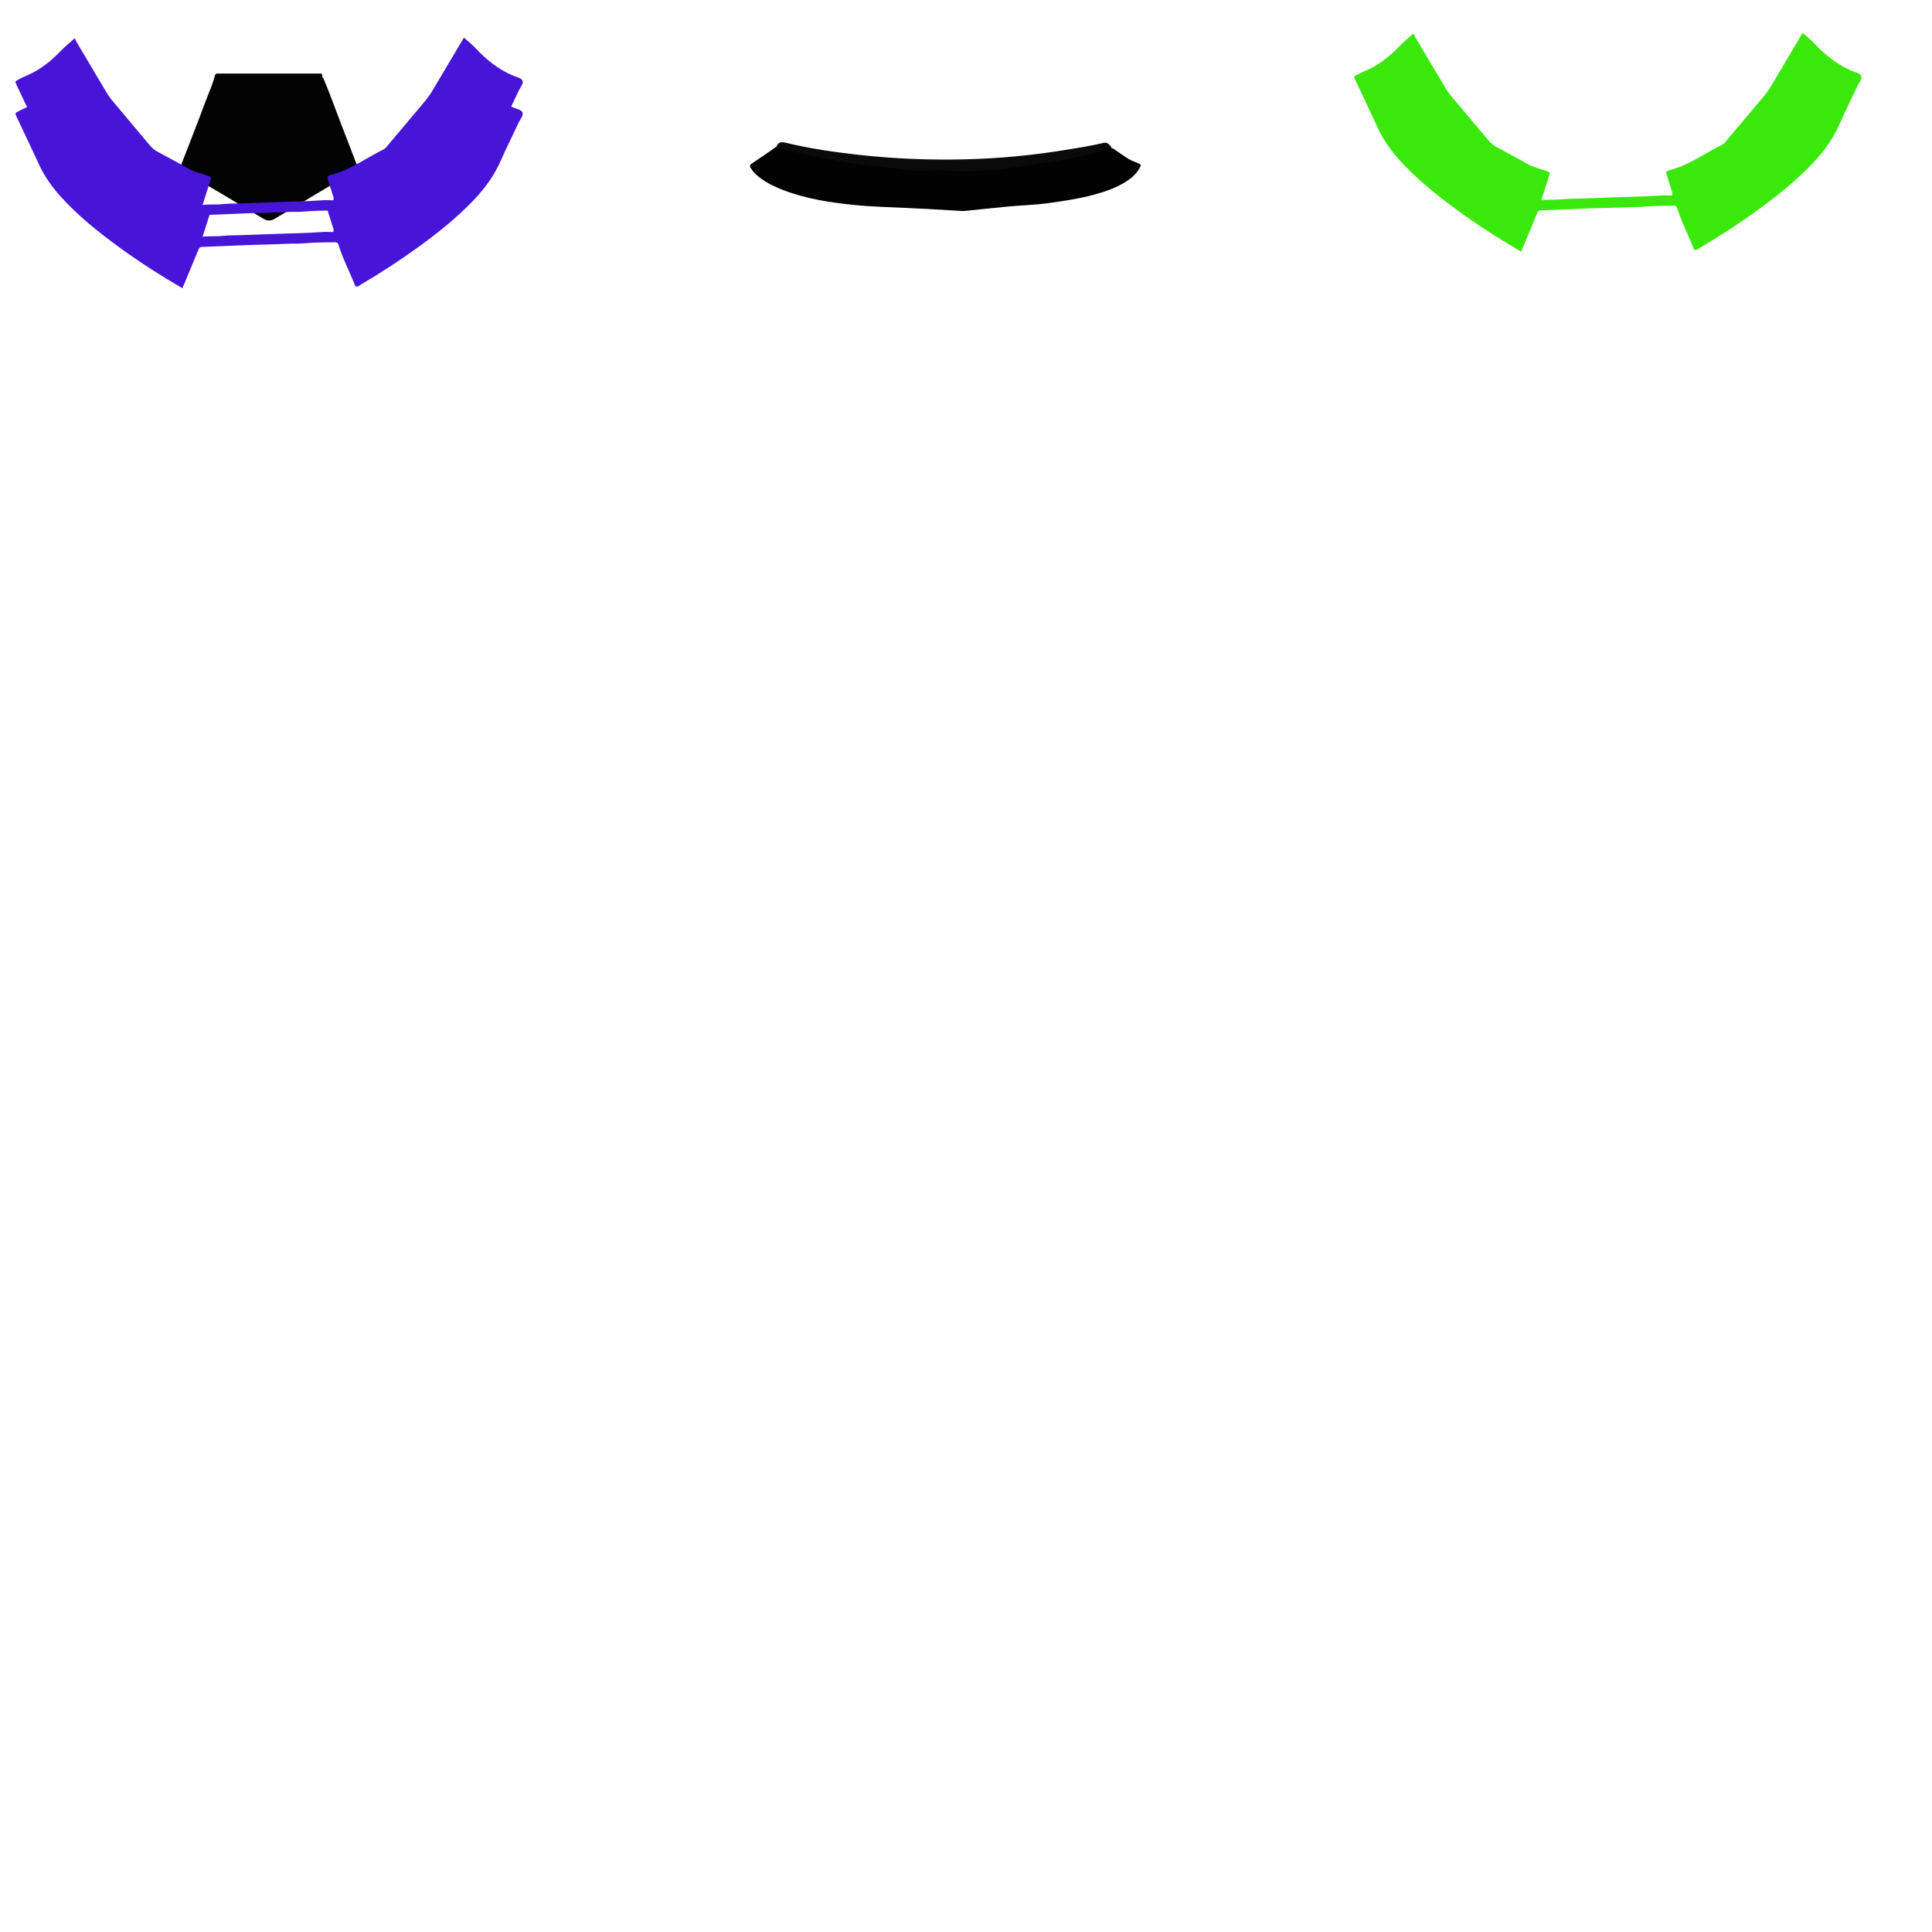 <?xml version="1.0" encoding="utf-8"?>
<!-- Generator: Adobe Illustrator 16.0.0, SVG Export Plug-In . SVG Version: 6.00 Build 0)  -->
<!DOCTYPE svg PUBLIC "-//W3C//DTD SVG 1.1//EN" "http://www.w3.org/Graphics/SVG/1.1/DTD/svg11.dtd">
<svg version="1.1" id="Layer_1" xmlns="http://www.w3.org/2000/svg" xmlns:xlink="http://www.w3.org/1999/xlink" x="0px" y="0px"
	 width="850.39px" height="850.39px" viewBox="0 0 850.39 850.39" enable-background="new 0 0 850.39 850.39" xml:space="preserve">
<path fill="#3AE90B" d="M669.574,110.769c-9.867-5.719-19.105-11.667-27.994-18.151c-9.254-6.75-18.17-13.896-25.846-22.467
	c-3.777-4.218-6.992-8.793-9.357-13.978c-3.162-6.933-6.486-13.792-9.727-20.689c-0.844-1.795-0.822-1.814,0.875-2.667
	c1.084-0.543,2.156-1.12,3.275-1.58c5.883-2.419,10.705-6.277,15.08-10.815c1.855-1.926,3.959-3.613,6.193-5.626
	c0.348,0.087,0.512,0.944,0.885,1.569c4.439,7.437,8.859,14.886,13.273,22.339c0.664,1.121,1.379,2.196,2.221,3.194
	c5.582,6.626,11.164,13.252,16.717,19.904c1.016,1.216,2.16,2.181,3.572,2.931c4.666,2.479,9.297,5.022,13.912,7.593
	c2.455,1.368,5.182,1.93,7.797,2.822c1.881,0.642,1.906,0.646,1.316,2.518c-1.059,3.375-2.148,6.739-3.324,10.41
	c3.123-0.346,5.943-0.018,8.781-0.336c2.484-0.278,5.006-0.231,7.51-0.319c5.182-0.182,10.363-0.319,15.543-0.547
	c6.811-0.3,13.635-0.295,20.439-0.818c1.777-0.137,3.576-0.021,5.279-0.021c0.309-1.013-0.047-1.64-0.25-2.289
	c-0.652-2.065-1.316-4.125-1.963-6.192c-0.645-2.059-0.666-2.169,1.299-2.693c8.42-2.244,15.398-7.423,23.047-11.235
	c0.807-0.401,1.301-1.129,1.855-1.79c5.408-6.433,10.805-12.877,16.229-19.295c1.291-1.528,2.439-3.139,3.455-4.862
	c4.314-7.31,8.66-14.602,12.994-21.899c0.305-0.513,0.611-1.025,0.801-1.339c1.756,1.578,3.605,3.002,5.172,4.688
	c4.775,5.136,10.135,9.404,16.664,12.128c1.477,0.615,3.684,0.96,4.029,2.407c0.285,1.186-1.082,2.778-1.742,4.178
	c-2.66,5.64-5.453,11.22-7.965,16.924c-2.875,6.522-7.002,12.126-11.875,17.243c-7.441,7.813-15.844,14.496-24.557,20.805
	c-8.074,5.847-16.439,11.255-25.023,16.318c-0.652,0.384-1.248,0.92-2.061,0.993c-0.74-0.471-0.848-1.308-1.131-2.001
	c-2.232-5.445-4.947-10.695-6.652-16.351c-0.271-0.897-0.723-1.247-1.65-1.234c-4.578,0.062-9.156,0.05-13.725,0.478
	c-2.412,0.226-4.842,0.068-7.268,0.189c-5.953,0.298-11.92,0.358-17.877,0.58c-6.555,0.244-13.104,0.593-19.66,0.821
	c-1.18,0.041-1.352,0.773-1.686,1.584C674.22,99.625,671.953,105.05,669.574,110.769z"/>
<path fill-rule="evenodd" clip-rule="evenodd" fill="#030202" d="M423.717,92.89c-5.4-0.32-10.214-0.618-15.028-0.886
	c-3.184-0.177-6.371-0.3-9.556-0.467c-7.601-0.397-15.23-0.514-22.795-1.279c-10.672-1.08-21.293-2.659-31.412-6.52
	c-3.731-1.424-7.319-3.125-10.511-5.567c-1.52-1.164-2.917-2.445-3.919-4.11c-0.449-0.747-0.644-1.346,0.27-1.96
	c3.591-2.416,7.157-4.871,10.705-7.349c0.514-0.358,0.917-0.236,1.436-0.126c8.97,1.892,17.929,3.841,26.924,5.608
	c7.738,1.521,15.593,2.274,23.437,2.972c10.177,0.906,20.365,1.841,30.603,1.623c9.279-0.198,18.479-1.323,27.643-2.706
	c12.066-1.82,24.046-4.124,35.92-6.947c1.2-0.286,2.136-0.134,3.131,0.602c1.738,1.284,3.584,2.424,5.357,3.664
	c1.429,1,3.028,1.591,4.636,2.224c1.858,0.731,1.848,0.925,0.877,2.597c-1.432,2.464-3.53,4.25-5.896,5.744
	c-4.441,2.803-9.36,4.438-14.386,5.789c-6.451,1.734-13.045,2.677-19.647,3.601c-6.345,0.887-12.751,0.974-19.111,1.631
	c-5.733,0.593-11.468,1.179-17.202,1.761C424.505,92.855,423.816,92.883,423.717,92.89z"/>
<path fill-rule="evenodd" clip-rule="evenodd" fill="#0B0909" d="M341.707,64.628c0.93-2.284,2.317-2.231,4.25-1.767
	c10.703,2.569,21.579,4.136,32.515,5.345c15.438,1.707,30.92,2.288,46.438,1.921c15.163-0.358,30.221-1.825,45.188-4.316
	c5.204-0.866,10.421-1.652,15.542-2.909c1.956-0.48,2.588,0.865,3.574,1.857c-0.17,0.851-0.915,0.719-1.447,0.877
	c-9.298,2.772-18.778,4.728-28.376,6.083c-7.595,1.073-15.143,2.526-22.809,3.056c-5.596,0.387-11.189,1.002-16.809,0.448
	c-3.957-0.39-7.895-0.349-11.868-0.045c-4.576,0.35-9.102-0.678-13.652-1.061c-5.494-0.462-10.979-1.094-16.442-1.836
	c-4.191-0.569-8.351-1.379-12.51-2.161c-7.567-1.422-15.08-3.1-22.514-5.113C342.462,64.918,342.149,64.785,341.707,64.628z"/>
<path fill="#030303" d="M141.603,32.389c0.062,0.185,0.127,0.369,0.189,0.553c-0.012,0.569-0.086,1.161,0.539,1.502
	c2.768,6.428,5.066,13.037,7.592,19.56c2.369,6.126,4.723,12.258,7.08,18.389c0.75,1.952,0.758,1.972-0.818,2.908
	c-11.67,6.936-23.369,13.826-34.996,20.833c-1.939,1.169-3.427,1.254-5.42,0.05c-11.695-7.063-23.456-14.017-35.245-20.922
	c-1.396-0.817-1.197-1.608-0.753-2.754c3.609-9.328,7.271-18.637,10.752-28.012c1.396-3.757,3.16-7.389,4.086-11.321
	c0.069-0.295,0.423-0.523,0.645-0.782C110.703,32.391,126.153,32.39,141.603,32.389z"/>
<path fill="#4715D7" d="M80.305,112.883c-9.866-5.719-19.105-11.667-27.994-18.151c-9.254-6.75-18.17-13.896-25.845-22.467
	c-3.777-4.218-6.993-8.793-9.357-13.978c-3.162-6.933-6.487-13.792-9.727-20.689c-0.844-1.795-0.822-1.814,0.875-2.667
	c1.083-0.543,2.156-1.12,3.275-1.58c5.882-2.419,10.705-6.277,15.079-10.815c1.855-1.926,3.96-3.613,6.193-5.626
	c0.349,0.087,0.512,0.944,0.885,1.569c4.44,7.437,8.86,14.886,13.273,22.339c0.664,1.121,1.38,2.196,2.221,3.194
	c5.583,6.626,11.165,13.252,16.717,19.904c1.017,1.216,2.161,2.181,3.573,2.931c4.666,2.479,9.296,5.022,13.911,7.593
	c2.455,1.368,5.182,1.93,7.798,2.822c1.881,0.642,1.905,0.646,1.316,2.518c-1.06,3.375-2.149,6.739-3.324,10.41
	c3.122-0.346,5.942-0.018,8.781-0.336c2.483-0.278,5.005-0.231,7.51-0.319c5.181-0.182,10.362-0.319,15.542-0.547
	c6.811-0.3,13.635-0.295,20.439-0.818c1.777-0.137,3.576-0.021,5.279-0.021c0.309-1.013-0.047-1.64-0.25-2.289
	c-0.652-2.065-1.316-4.125-1.963-6.192c-0.645-2.059-0.666-2.169,1.299-2.693c8.42-2.244,15.398-7.423,23.047-11.235
	c0.807-0.401,1.301-1.129,1.855-1.79c5.408-6.433,10.805-12.877,16.229-19.295c1.291-1.528,2.439-3.139,3.455-4.862
	c4.314-7.31,8.66-14.602,12.994-21.899c0.305-0.513,0.611-1.025,0.801-1.339c1.756,1.578,3.605,3.002,5.172,4.688
	c4.775,5.136,10.135,9.404,16.664,12.128c1.477,0.615,3.684,0.96,4.029,2.407c0.285,1.186-1.082,2.778-1.742,4.178
	c-2.66,5.64-5.453,11.22-7.965,16.924c-2.875,6.522-7.002,12.126-11.875,17.243c-7.441,7.813-15.844,14.496-24.557,20.805
	c-8.074,5.847-16.439,11.255-25.023,16.318c-0.652,0.384-1.248,0.92-2.061,0.993c-0.74-0.471-0.848-1.308-1.131-2.001
	c-2.232-5.445-4.947-10.695-6.652-16.351c-0.271-0.897-0.723-1.247-1.65-1.234c-4.578,0.062-9.156,0.05-13.725,0.478
	c-2.412,0.226-4.842,0.068-7.268,0.189c-5.953,0.298-11.919,0.358-17.877,0.58c-6.554,0.244-13.104,0.593-19.659,0.821
	c-1.18,0.041-1.352,0.773-1.686,1.584C84.951,101.74,82.685,107.164,80.305,112.883z"/>
<path fill="#4715D7" d="M80.305,126.865c-9.866-5.719-19.105-11.667-27.994-18.151c-9.254-6.75-18.17-13.896-25.845-22.467
	c-3.777-4.218-6.993-8.793-9.357-13.978c-3.162-6.933-6.487-13.792-9.727-20.689c-0.844-1.795-0.822-1.814,0.875-2.667
	c1.083-0.543,2.156-1.12,3.275-1.58c5.882-2.419,10.705-6.277,15.079-10.815c1.855-1.926,3.96-3.613,6.193-5.626
	c0.349,0.087,0.512,0.944,0.885,1.569c4.44,7.437,8.86,14.886,13.273,22.339c0.664,1.121,1.38,2.196,2.221,3.194
	C54.767,64.62,60.349,71.246,65.9,77.898c1.017,1.216,2.161,2.181,3.573,2.931c4.666,2.479,9.296,5.022,13.911,7.593
	c2.455,1.368,5.182,1.93,7.798,2.822c1.881,0.642,1.905,0.646,1.316,2.518c-1.06,3.375-2.149,6.739-3.324,10.41
	c3.122-0.346,5.942-0.018,8.781-0.336c2.483-0.278,5.005-0.231,7.51-0.319c5.181-0.182,10.362-0.319,15.542-0.547
	c6.811-0.3,13.635-0.295,20.439-0.818c1.777-0.137,3.576-0.021,5.279-0.021c0.309-1.013-0.047-1.64-0.25-2.289
	c-0.652-2.065-1.316-4.125-1.963-6.192c-0.645-2.059-0.666-2.169,1.299-2.693c8.42-2.244,15.398-7.423,23.047-11.235
	c0.807-0.401,1.301-1.129,1.855-1.79c5.408-6.433,10.805-12.877,16.229-19.295c1.291-1.528,2.439-3.139,3.455-4.862
	c4.314-7.31,8.66-14.602,12.994-21.899c0.305-0.513,0.611-1.025,0.801-1.339c1.756,1.578,3.605,3.002,5.172,4.688
	c4.775,5.136,10.135,9.404,16.664,12.128c1.477,0.615,3.684,0.96,4.029,2.407c0.285,1.186-1.082,2.778-1.742,4.178
	c-2.66,5.64-5.453,11.22-7.965,16.924c-2.875,6.522-7.002,12.126-11.875,17.243c-7.441,7.813-15.844,14.496-24.557,20.805
	c-8.074,5.847-16.439,11.255-25.023,16.318c-0.652,0.384-1.248,0.92-2.061,0.993c-0.74-0.471-0.848-1.308-1.131-2.001
	c-2.232-5.445-4.947-10.695-6.652-16.351c-0.271-0.897-0.723-1.247-1.65-1.234c-4.578,0.062-9.156,0.05-13.725,0.478
	c-2.412,0.226-4.842,0.068-7.268,0.189c-5.953,0.298-11.919,0.358-17.877,0.58c-6.554,0.244-13.104,0.593-19.659,0.821
	c-1.18,0.041-1.352,0.773-1.686,1.584C84.951,115.722,82.685,121.146,80.305,126.865z"/>
</svg>

